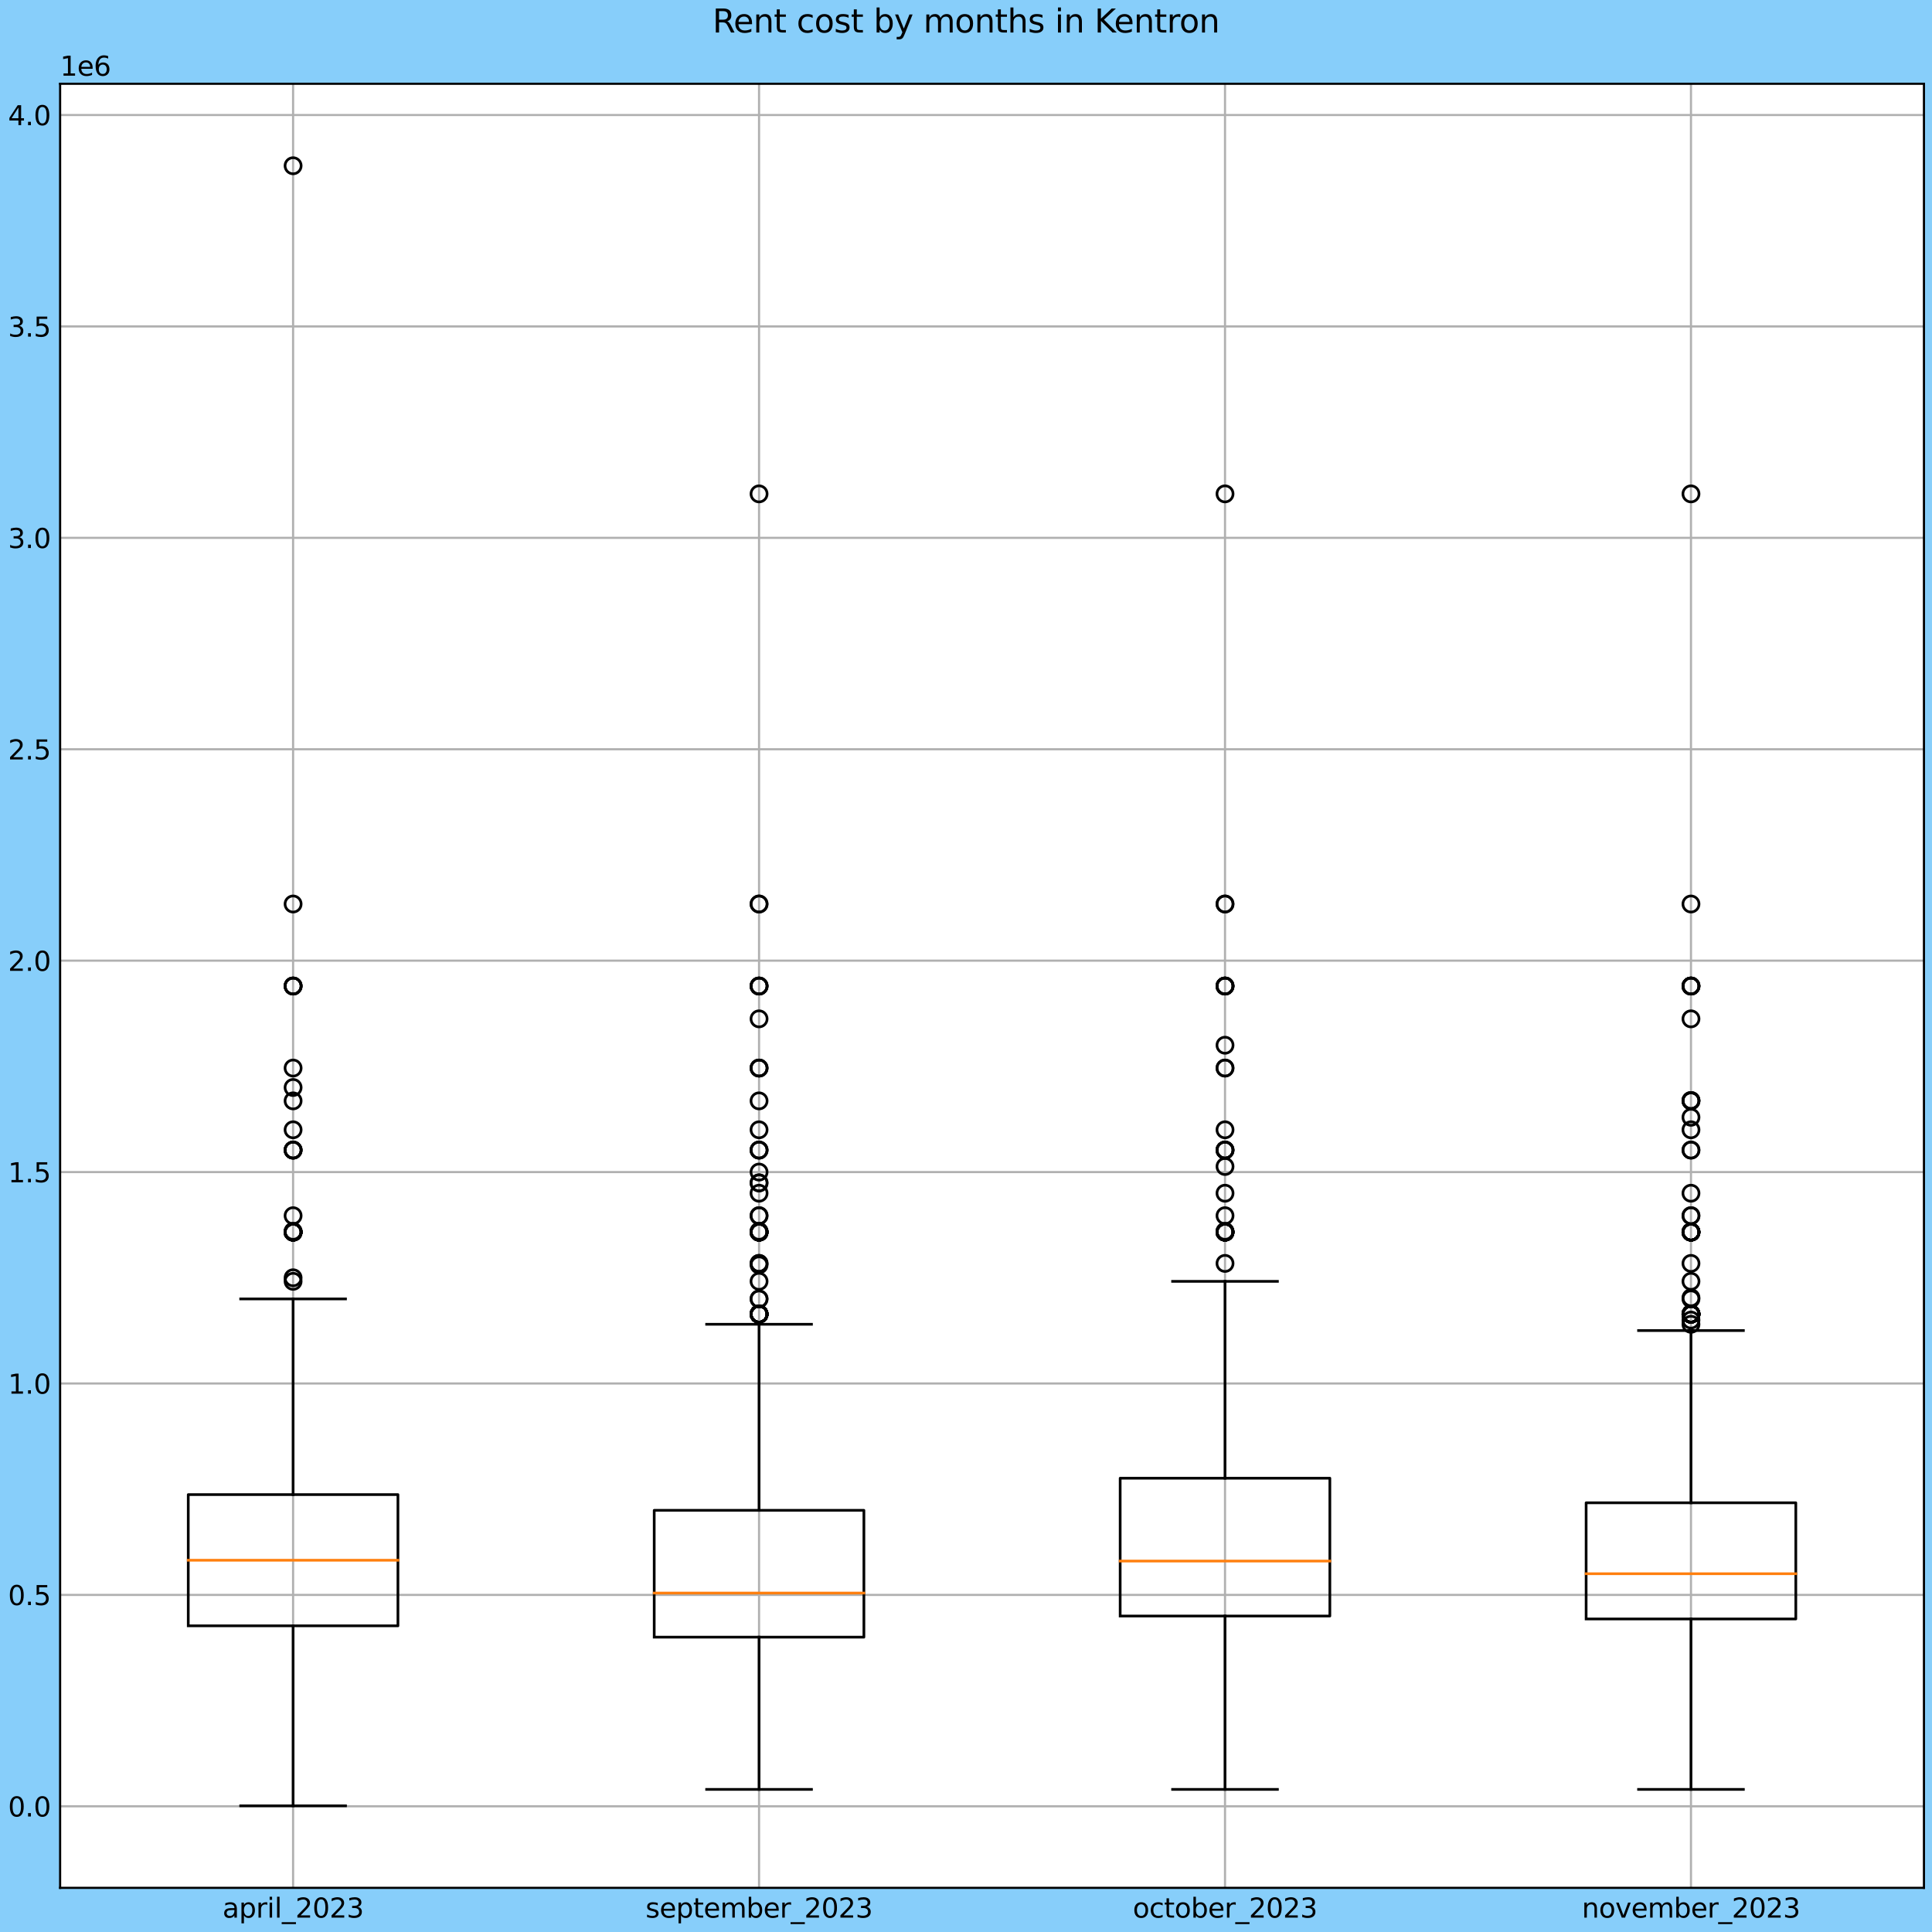 <?xml version="1.0" encoding="utf-8" standalone="no"?>
<!DOCTYPE svg PUBLIC "-//W3C//DTD SVG 1.1//EN"
  "http://www.w3.org/Graphics/SVG/1.1/DTD/svg11.dtd">
<svg xmlns:xlink="http://www.w3.org/1999/xlink" width="720pt" height="720pt" viewBox="0 0 720 720" xmlns="http://www.w3.org/2000/svg" version="1.1">
 <defs>
  <style type="text/css">*{stroke-linejoin: round; stroke-linecap: butt}</style>
 </defs>
 <g id="figure_1">
  <g id="patch_1">
   <path d="M 0 720 
L 720 720 
L 720 0 
L 0 0 
z
" style="fill: #87cefa"/>
  </g>
  <g id="axes_1">
   <g id="patch_2">
    <path d="M 22.403 703.544 
L 717 703.544 
L 717 31.213 
L 22.403 31.213 
z
" style="fill: #ffffff"/>
   </g>
   <g id="matplotlib.axis_1">
    <g id="xtick_1">
     <g id="line2d_1">
      <path d="M 109.228 703.544 
L 109.228 31.213 
" clip-path="url(#pcfc1dbb3cf)" style="fill: none; stroke: #b0b0b0; stroke-width: 0.8; stroke-linecap: square"/>
     </g>
     <g id="line2d_2"/>
     <g id="text_1">
      <!-- april_2023 -->
      <g transform="translate(82.931 714.642)scale(0.1 -0.1)">
       <defs>
        <path id="DejaVuSans-61" d="M 2194 1759 
Q 1497 1759 1228 1600 
Q 959 1441 959 1056 
Q 959 750 1161 570 
Q 1363 391 1709 391 
Q 2188 391 2477 730 
Q 2766 1069 2766 1631 
L 2766 1759 
L 2194 1759 
z
M 3341 1997 
L 3341 0 
L 2766 0 
L 2766 531 
Q 2569 213 2275 61 
Q 1981 -91 1556 -91 
Q 1019 -91 701 211 
Q 384 513 384 1019 
Q 384 1609 779 1909 
Q 1175 2209 1959 2209 
L 2766 2209 
L 2766 2266 
Q 2766 2663 2505 2880 
Q 2244 3097 1772 3097 
Q 1472 3097 1187 3025 
Q 903 2953 641 2809 
L 641 3341 
Q 956 3463 1253 3523 
Q 1550 3584 1831 3584 
Q 2591 3584 2966 3190 
Q 3341 2797 3341 1997 
z
" transform="scale(0.016)"/>
        <path id="DejaVuSans-70" d="M 1159 525 
L 1159 -1331 
L 581 -1331 
L 581 3500 
L 1159 3500 
L 1159 2969 
Q 1341 3281 1617 3432 
Q 1894 3584 2278 3584 
Q 2916 3584 3314 3078 
Q 3713 2572 3713 1747 
Q 3713 922 3314 415 
Q 2916 -91 2278 -91 
Q 1894 -91 1617 61 
Q 1341 213 1159 525 
z
M 3116 1747 
Q 3116 2381 2855 2742 
Q 2594 3103 2138 3103 
Q 1681 3103 1420 2742 
Q 1159 2381 1159 1747 
Q 1159 1113 1420 752 
Q 1681 391 2138 391 
Q 2594 391 2855 752 
Q 3116 1113 3116 1747 
z
" transform="scale(0.016)"/>
        <path id="DejaVuSans-72" d="M 2631 2963 
Q 2534 3019 2420 3045 
Q 2306 3072 2169 3072 
Q 1681 3072 1420 2755 
Q 1159 2438 1159 1844 
L 1159 0 
L 581 0 
L 581 3500 
L 1159 3500 
L 1159 2956 
Q 1341 3275 1631 3429 
Q 1922 3584 2338 3584 
Q 2397 3584 2469 3576 
Q 2541 3569 2628 3553 
L 2631 2963 
z
" transform="scale(0.016)"/>
        <path id="DejaVuSans-69" d="M 603 3500 
L 1178 3500 
L 1178 0 
L 603 0 
L 603 3500 
z
M 603 4863 
L 1178 4863 
L 1178 4134 
L 603 4134 
L 603 4863 
z
" transform="scale(0.016)"/>
        <path id="DejaVuSans-6c" d="M 603 4863 
L 1178 4863 
L 1178 0 
L 603 0 
L 603 4863 
z
" transform="scale(0.016)"/>
        <path id="DejaVuSans-5f" d="M 3263 -1063 
L 3263 -1509 
L -63 -1509 
L -63 -1063 
L 3263 -1063 
z
" transform="scale(0.016)"/>
        <path id="DejaVuSans-32" d="M 1228 531 
L 3431 531 
L 3431 0 
L 469 0 
L 469 531 
Q 828 903 1448 1529 
Q 2069 2156 2228 2338 
Q 2531 2678 2651 2914 
Q 2772 3150 2772 3378 
Q 2772 3750 2511 3984 
Q 2250 4219 1831 4219 
Q 1534 4219 1204 4116 
Q 875 4013 500 3803 
L 500 4441 
Q 881 4594 1212 4672 
Q 1544 4750 1819 4750 
Q 2544 4750 2975 4387 
Q 3406 4025 3406 3419 
Q 3406 3131 3298 2873 
Q 3191 2616 2906 2266 
Q 2828 2175 2409 1742 
Q 1991 1309 1228 531 
z
" transform="scale(0.016)"/>
        <path id="DejaVuSans-30" d="M 2034 4250 
Q 1547 4250 1301 3770 
Q 1056 3291 1056 2328 
Q 1056 1369 1301 889 
Q 1547 409 2034 409 
Q 2525 409 2770 889 
Q 3016 1369 3016 2328 
Q 3016 3291 2770 3770 
Q 2525 4250 2034 4250 
z
M 2034 4750 
Q 2819 4750 3233 4129 
Q 3647 3509 3647 2328 
Q 3647 1150 3233 529 
Q 2819 -91 2034 -91 
Q 1250 -91 836 529 
Q 422 1150 422 2328 
Q 422 3509 836 4129 
Q 1250 4750 2034 4750 
z
" transform="scale(0.016)"/>
        <path id="DejaVuSans-33" d="M 2597 2516 
Q 3050 2419 3304 2112 
Q 3559 1806 3559 1356 
Q 3559 666 3084 287 
Q 2609 -91 1734 -91 
Q 1441 -91 1130 -33 
Q 819 25 488 141 
L 488 750 
Q 750 597 1062 519 
Q 1375 441 1716 441 
Q 2309 441 2620 675 
Q 2931 909 2931 1356 
Q 2931 1769 2642 2001 
Q 2353 2234 1838 2234 
L 1294 2234 
L 1294 2753 
L 1863 2753 
Q 2328 2753 2575 2939 
Q 2822 3125 2822 3475 
Q 2822 3834 2567 4026 
Q 2313 4219 1838 4219 
Q 1578 4219 1281 4162 
Q 984 4106 628 3988 
L 628 4550 
Q 988 4650 1302 4700 
Q 1616 4750 1894 4750 
Q 2613 4750 3031 4423 
Q 3450 4097 3450 3541 
Q 3450 3153 3228 2886 
Q 3006 2619 2597 2516 
z
" transform="scale(0.016)"/>
       </defs>
       <use xlink:href="#DejaVuSans-61"/>
       <use xlink:href="#DejaVuSans-70" x="61.279"/>
       <use xlink:href="#DejaVuSans-72" x="124.756"/>
       <use xlink:href="#DejaVuSans-69" x="165.869"/>
       <use xlink:href="#DejaVuSans-6c" x="193.652"/>
       <use xlink:href="#DejaVuSans-5f" x="221.436"/>
       <use xlink:href="#DejaVuSans-32" x="271.436"/>
       <use xlink:href="#DejaVuSans-30" x="335.059"/>
       <use xlink:href="#DejaVuSans-32" x="398.682"/>
       <use xlink:href="#DejaVuSans-33" x="462.305"/>
      </g>
     </g>
    </g>
    <g id="xtick_2">
     <g id="line2d_3">
      <path d="M 282.877 703.544 
L 282.877 31.213 
" clip-path="url(#pcfc1dbb3cf)" style="fill: none; stroke: #b0b0b0; stroke-width: 0.8; stroke-linecap: square"/>
     </g>
     <g id="line2d_4"/>
     <g id="text_2">
      <!-- september_2023 -->
      <g transform="translate(240.583 714.642)scale(0.1 -0.1)">
       <defs>
        <path id="DejaVuSans-73" d="M 2834 3397 
L 2834 2853 
Q 2591 2978 2328 3040 
Q 2066 3103 1784 3103 
Q 1356 3103 1142 2972 
Q 928 2841 928 2578 
Q 928 2378 1081 2264 
Q 1234 2150 1697 2047 
L 1894 2003 
Q 2506 1872 2764 1633 
Q 3022 1394 3022 966 
Q 3022 478 2636 193 
Q 2250 -91 1575 -91 
Q 1294 -91 989 -36 
Q 684 19 347 128 
L 347 722 
Q 666 556 975 473 
Q 1284 391 1588 391 
Q 1994 391 2212 530 
Q 2431 669 2431 922 
Q 2431 1156 2273 1281 
Q 2116 1406 1581 1522 
L 1381 1569 
Q 847 1681 609 1914 
Q 372 2147 372 2553 
Q 372 3047 722 3315 
Q 1072 3584 1716 3584 
Q 2034 3584 2315 3537 
Q 2597 3491 2834 3397 
z
" transform="scale(0.016)"/>
        <path id="DejaVuSans-65" d="M 3597 1894 
L 3597 1613 
L 953 1613 
Q 991 1019 1311 708 
Q 1631 397 2203 397 
Q 2534 397 2845 478 
Q 3156 559 3463 722 
L 3463 178 
Q 3153 47 2828 -22 
Q 2503 -91 2169 -91 
Q 1331 -91 842 396 
Q 353 884 353 1716 
Q 353 2575 817 3079 
Q 1281 3584 2069 3584 
Q 2775 3584 3186 3129 
Q 3597 2675 3597 1894 
z
M 3022 2063 
Q 3016 2534 2758 2815 
Q 2500 3097 2075 3097 
Q 1594 3097 1305 2825 
Q 1016 2553 972 2059 
L 3022 2063 
z
" transform="scale(0.016)"/>
        <path id="DejaVuSans-74" d="M 1172 4494 
L 1172 3500 
L 2356 3500 
L 2356 3053 
L 1172 3053 
L 1172 1153 
Q 1172 725 1289 603 
Q 1406 481 1766 481 
L 2356 481 
L 2356 0 
L 1766 0 
Q 1100 0 847 248 
Q 594 497 594 1153 
L 594 3053 
L 172 3053 
L 172 3500 
L 594 3500 
L 594 4494 
L 1172 4494 
z
" transform="scale(0.016)"/>
        <path id="DejaVuSans-6d" d="M 3328 2828 
Q 3544 3216 3844 3400 
Q 4144 3584 4550 3584 
Q 5097 3584 5394 3201 
Q 5691 2819 5691 2113 
L 5691 0 
L 5113 0 
L 5113 2094 
Q 5113 2597 4934 2840 
Q 4756 3084 4391 3084 
Q 3944 3084 3684 2787 
Q 3425 2491 3425 1978 
L 3425 0 
L 2847 0 
L 2847 2094 
Q 2847 2600 2669 2842 
Q 2491 3084 2119 3084 
Q 1678 3084 1418 2786 
Q 1159 2488 1159 1978 
L 1159 0 
L 581 0 
L 581 3500 
L 1159 3500 
L 1159 2956 
Q 1356 3278 1631 3431 
Q 1906 3584 2284 3584 
Q 2666 3584 2933 3390 
Q 3200 3197 3328 2828 
z
" transform="scale(0.016)"/>
        <path id="DejaVuSans-62" d="M 3116 1747 
Q 3116 2381 2855 2742 
Q 2594 3103 2138 3103 
Q 1681 3103 1420 2742 
Q 1159 2381 1159 1747 
Q 1159 1113 1420 752 
Q 1681 391 2138 391 
Q 2594 391 2855 752 
Q 3116 1113 3116 1747 
z
M 1159 2969 
Q 1341 3281 1617 3432 
Q 1894 3584 2278 3584 
Q 2916 3584 3314 3078 
Q 3713 2572 3713 1747 
Q 3713 922 3314 415 
Q 2916 -91 2278 -91 
Q 1894 -91 1617 61 
Q 1341 213 1159 525 
L 1159 0 
L 581 0 
L 581 4863 
L 1159 4863 
L 1159 2969 
z
" transform="scale(0.016)"/>
       </defs>
       <use xlink:href="#DejaVuSans-73"/>
       <use xlink:href="#DejaVuSans-65" x="52.1"/>
       <use xlink:href="#DejaVuSans-70" x="113.623"/>
       <use xlink:href="#DejaVuSans-74" x="177.1"/>
       <use xlink:href="#DejaVuSans-65" x="216.309"/>
       <use xlink:href="#DejaVuSans-6d" x="277.832"/>
       <use xlink:href="#DejaVuSans-62" x="375.244"/>
       <use xlink:href="#DejaVuSans-65" x="438.721"/>
       <use xlink:href="#DejaVuSans-72" x="500.244"/>
       <use xlink:href="#DejaVuSans-5f" x="541.357"/>
       <use xlink:href="#DejaVuSans-32" x="591.357"/>
       <use xlink:href="#DejaVuSans-30" x="654.98"/>
       <use xlink:href="#DejaVuSans-32" x="718.604"/>
       <use xlink:href="#DejaVuSans-33" x="782.227"/>
      </g>
     </g>
    </g>
    <g id="xtick_3">
     <g id="line2d_5">
      <path d="M 456.526 703.544 
L 456.526 31.213 
" clip-path="url(#pcfc1dbb3cf)" style="fill: none; stroke: #b0b0b0; stroke-width: 0.8; stroke-linecap: square"/>
     </g>
     <g id="line2d_6"/>
     <g id="text_3">
      <!-- october_2023 -->
      <g transform="translate(422.167 714.642)scale(0.1 -0.1)">
       <defs>
        <path id="DejaVuSans-6f" d="M 1959 3097 
Q 1497 3097 1228 2736 
Q 959 2375 959 1747 
Q 959 1119 1226 758 
Q 1494 397 1959 397 
Q 2419 397 2687 759 
Q 2956 1122 2956 1747 
Q 2956 2369 2687 2733 
Q 2419 3097 1959 3097 
z
M 1959 3584 
Q 2709 3584 3137 3096 
Q 3566 2609 3566 1747 
Q 3566 888 3137 398 
Q 2709 -91 1959 -91 
Q 1206 -91 779 398 
Q 353 888 353 1747 
Q 353 2609 779 3096 
Q 1206 3584 1959 3584 
z
" transform="scale(0.016)"/>
        <path id="DejaVuSans-63" d="M 3122 3366 
L 3122 2828 
Q 2878 2963 2633 3030 
Q 2388 3097 2138 3097 
Q 1578 3097 1268 2742 
Q 959 2388 959 1747 
Q 959 1106 1268 751 
Q 1578 397 2138 397 
Q 2388 397 2633 464 
Q 2878 531 3122 666 
L 3122 134 
Q 2881 22 2623 -34 
Q 2366 -91 2075 -91 
Q 1284 -91 818 406 
Q 353 903 353 1747 
Q 353 2603 823 3093 
Q 1294 3584 2113 3584 
Q 2378 3584 2631 3529 
Q 2884 3475 3122 3366 
z
" transform="scale(0.016)"/>
       </defs>
       <use xlink:href="#DejaVuSans-6f"/>
       <use xlink:href="#DejaVuSans-63" x="61.182"/>
       <use xlink:href="#DejaVuSans-74" x="116.162"/>
       <use xlink:href="#DejaVuSans-6f" x="155.371"/>
       <use xlink:href="#DejaVuSans-62" x="216.553"/>
       <use xlink:href="#DejaVuSans-65" x="280.029"/>
       <use xlink:href="#DejaVuSans-72" x="341.553"/>
       <use xlink:href="#DejaVuSans-5f" x="382.666"/>
       <use xlink:href="#DejaVuSans-32" x="432.666"/>
       <use xlink:href="#DejaVuSans-30" x="496.289"/>
       <use xlink:href="#DejaVuSans-32" x="559.912"/>
       <use xlink:href="#DejaVuSans-33" x="623.535"/>
      </g>
     </g>
    </g>
    <g id="xtick_4">
     <g id="line2d_7">
      <path d="M 630.175 703.544 
L 630.175 31.213 
" clip-path="url(#pcfc1dbb3cf)" style="fill: none; stroke: #b0b0b0; stroke-width: 0.8; stroke-linecap: square"/>
     </g>
     <g id="line2d_8"/>
     <g id="text_4">
      <!-- november_2023 -->
      <g transform="translate(589.51 714.642)scale(0.1 -0.1)">
       <defs>
        <path id="DejaVuSans-6e" d="M 3513 2113 
L 3513 0 
L 2938 0 
L 2938 2094 
Q 2938 2591 2744 2837 
Q 2550 3084 2163 3084 
Q 1697 3084 1428 2787 
Q 1159 2491 1159 1978 
L 1159 0 
L 581 0 
L 581 3500 
L 1159 3500 
L 1159 2956 
Q 1366 3272 1645 3428 
Q 1925 3584 2291 3584 
Q 2894 3584 3203 3211 
Q 3513 2838 3513 2113 
z
" transform="scale(0.016)"/>
        <path id="DejaVuSans-76" d="M 191 3500 
L 800 3500 
L 1894 563 
L 2988 3500 
L 3597 3500 
L 2284 0 
L 1503 0 
L 191 3500 
z
" transform="scale(0.016)"/>
       </defs>
       <use xlink:href="#DejaVuSans-6e"/>
       <use xlink:href="#DejaVuSans-6f" x="63.379"/>
       <use xlink:href="#DejaVuSans-76" x="124.561"/>
       <use xlink:href="#DejaVuSans-65" x="183.74"/>
       <use xlink:href="#DejaVuSans-6d" x="245.264"/>
       <use xlink:href="#DejaVuSans-62" x="342.676"/>
       <use xlink:href="#DejaVuSans-65" x="406.152"/>
       <use xlink:href="#DejaVuSans-72" x="467.676"/>
       <use xlink:href="#DejaVuSans-5f" x="508.789"/>
       <use xlink:href="#DejaVuSans-32" x="558.789"/>
       <use xlink:href="#DejaVuSans-30" x="622.412"/>
       <use xlink:href="#DejaVuSans-32" x="686.035"/>
       <use xlink:href="#DejaVuSans-33" x="749.658"/>
      </g>
     </g>
    </g>
   </g>
   <g id="matplotlib.axis_2">
    <g id="ytick_1">
     <g id="line2d_9">
      <path d="M 22.403 673.156 
L 717 673.156 
" clip-path="url(#pcfc1dbb3cf)" style="fill: none; stroke: #b0b0b0; stroke-width: 0.8; stroke-linecap: square"/>
     </g>
     <g id="line2d_10"/>
     <g id="text_5">
      <!-- 0.0 -->
      <g transform="translate(3 676.956)scale(0.1 -0.1)">
       <defs>
        <path id="DejaVuSans-2e" d="M 684 794 
L 1344 794 
L 1344 0 
L 684 0 
L 684 794 
z
" transform="scale(0.016)"/>
       </defs>
       <use xlink:href="#DejaVuSans-30"/>
       <use xlink:href="#DejaVuSans-2e" x="63.623"/>
       <use xlink:href="#DejaVuSans-30" x="95.41"/>
      </g>
     </g>
    </g>
    <g id="ytick_2">
     <g id="line2d_11">
      <path d="M 22.403 594.37 
L 717 594.37 
" clip-path="url(#pcfc1dbb3cf)" style="fill: none; stroke: #b0b0b0; stroke-width: 0.8; stroke-linecap: square"/>
     </g>
     <g id="line2d_12"/>
     <g id="text_6">
      <!-- 0.5 -->
      <g transform="translate(3 598.169)scale(0.1 -0.1)">
       <defs>
        <path id="DejaVuSans-35" d="M 691 4666 
L 3169 4666 
L 3169 4134 
L 1269 4134 
L 1269 2991 
Q 1406 3038 1543 3061 
Q 1681 3084 1819 3084 
Q 2600 3084 3056 2656 
Q 3513 2228 3513 1497 
Q 3513 744 3044 326 
Q 2575 -91 1722 -91 
Q 1428 -91 1123 -41 
Q 819 9 494 109 
L 494 744 
Q 775 591 1075 516 
Q 1375 441 1709 441 
Q 2250 441 2565 725 
Q 2881 1009 2881 1497 
Q 2881 1984 2565 2268 
Q 2250 2553 1709 2553 
Q 1456 2553 1204 2497 
Q 953 2441 691 2322 
L 691 4666 
z
" transform="scale(0.016)"/>
       </defs>
       <use xlink:href="#DejaVuSans-30"/>
       <use xlink:href="#DejaVuSans-2e" x="63.623"/>
       <use xlink:href="#DejaVuSans-35" x="95.41"/>
      </g>
     </g>
    </g>
    <g id="ytick_3">
     <g id="line2d_13">
      <path d="M 22.403 515.583 
L 717 515.583 
" clip-path="url(#pcfc1dbb3cf)" style="fill: none; stroke: #b0b0b0; stroke-width: 0.8; stroke-linecap: square"/>
     </g>
     <g id="line2d_14"/>
     <g id="text_7">
      <!-- 1.0 -->
      <g transform="translate(3 519.383)scale(0.1 -0.1)">
       <defs>
        <path id="DejaVuSans-31" d="M 794 531 
L 1825 531 
L 1825 4091 
L 703 3866 
L 703 4441 
L 1819 4666 
L 2450 4666 
L 2450 531 
L 3481 531 
L 3481 0 
L 794 0 
L 794 531 
z
" transform="scale(0.016)"/>
       </defs>
       <use xlink:href="#DejaVuSans-31"/>
       <use xlink:href="#DejaVuSans-2e" x="63.623"/>
       <use xlink:href="#DejaVuSans-30" x="95.41"/>
      </g>
     </g>
    </g>
    <g id="ytick_4">
     <g id="line2d_15">
      <path d="M 22.403 436.797 
L 717 436.797 
" clip-path="url(#pcfc1dbb3cf)" style="fill: none; stroke: #b0b0b0; stroke-width: 0.8; stroke-linecap: square"/>
     </g>
     <g id="line2d_16"/>
     <g id="text_8">
      <!-- 1.5 -->
      <g transform="translate(3 440.596)scale(0.1 -0.1)">
       <use xlink:href="#DejaVuSans-31"/>
       <use xlink:href="#DejaVuSans-2e" x="63.623"/>
       <use xlink:href="#DejaVuSans-35" x="95.41"/>
      </g>
     </g>
    </g>
    <g id="ytick_5">
     <g id="line2d_17">
      <path d="M 22.403 358.01 
L 717 358.01 
" clip-path="url(#pcfc1dbb3cf)" style="fill: none; stroke: #b0b0b0; stroke-width: 0.8; stroke-linecap: square"/>
     </g>
     <g id="line2d_18"/>
     <g id="text_9">
      <!-- 2.0 -->
      <g transform="translate(3 361.81)scale(0.1 -0.1)">
       <use xlink:href="#DejaVuSans-32"/>
       <use xlink:href="#DejaVuSans-2e" x="63.623"/>
       <use xlink:href="#DejaVuSans-30" x="95.41"/>
      </g>
     </g>
    </g>
    <g id="ytick_6">
     <g id="line2d_19">
      <path d="M 22.403 279.224 
L 717 279.224 
" clip-path="url(#pcfc1dbb3cf)" style="fill: none; stroke: #b0b0b0; stroke-width: 0.8; stroke-linecap: square"/>
     </g>
     <g id="line2d_20"/>
     <g id="text_10">
      <!-- 2.5 -->
      <g transform="translate(3 283.023)scale(0.1 -0.1)">
       <use xlink:href="#DejaVuSans-32"/>
       <use xlink:href="#DejaVuSans-2e" x="63.623"/>
       <use xlink:href="#DejaVuSans-35" x="95.41"/>
      </g>
     </g>
    </g>
    <g id="ytick_7">
     <g id="line2d_21">
      <path d="M 22.403 200.438 
L 717 200.438 
" clip-path="url(#pcfc1dbb3cf)" style="fill: none; stroke: #b0b0b0; stroke-width: 0.8; stroke-linecap: square"/>
     </g>
     <g id="line2d_22"/>
     <g id="text_11">
      <!-- 3.0 -->
      <g transform="translate(3 204.237)scale(0.1 -0.1)">
       <use xlink:href="#DejaVuSans-33"/>
       <use xlink:href="#DejaVuSans-2e" x="63.623"/>
       <use xlink:href="#DejaVuSans-30" x="95.41"/>
      </g>
     </g>
    </g>
    <g id="ytick_8">
     <g id="line2d_23">
      <path d="M 22.403 121.651 
L 717 121.651 
" clip-path="url(#pcfc1dbb3cf)" style="fill: none; stroke: #b0b0b0; stroke-width: 0.8; stroke-linecap: square"/>
     </g>
     <g id="line2d_24"/>
     <g id="text_12">
      <!-- 3.5 -->
      <g transform="translate(3 125.45)scale(0.1 -0.1)">
       <use xlink:href="#DejaVuSans-33"/>
       <use xlink:href="#DejaVuSans-2e" x="63.623"/>
       <use xlink:href="#DejaVuSans-35" x="95.41"/>
      </g>
     </g>
    </g>
    <g id="ytick_9">
     <g id="line2d_25">
      <path d="M 22.403 42.865 
L 717 42.865 
" clip-path="url(#pcfc1dbb3cf)" style="fill: none; stroke: #b0b0b0; stroke-width: 0.8; stroke-linecap: square"/>
     </g>
     <g id="line2d_26"/>
     <g id="text_13">
      <!-- 4.0 -->
      <g transform="translate(3 46.664)scale(0.1 -0.1)">
       <defs>
        <path id="DejaVuSans-34" d="M 2419 4116 
L 825 1625 
L 2419 1625 
L 2419 4116 
z
M 2253 4666 
L 3047 4666 
L 3047 1625 
L 3713 1625 
L 3713 1100 
L 3047 1100 
L 3047 0 
L 2419 0 
L 2419 1100 
L 313 1100 
L 313 1709 
L 2253 4666 
z
" transform="scale(0.016)"/>
       </defs>
       <use xlink:href="#DejaVuSans-34"/>
       <use xlink:href="#DejaVuSans-2e" x="63.623"/>
       <use xlink:href="#DejaVuSans-30" x="95.41"/>
      </g>
     </g>
    </g>
    <g id="text_14">
     <!-- 1e6 -->
     <g transform="translate(22.403 28.213)scale(0.1 -0.1)">
      <defs>
       <path id="DejaVuSans-36" d="M 2113 2584 
Q 1688 2584 1439 2293 
Q 1191 2003 1191 1497 
Q 1191 994 1439 701 
Q 1688 409 2113 409 
Q 2538 409 2786 701 
Q 3034 994 3034 1497 
Q 3034 2003 2786 2293 
Q 2538 2584 2113 2584 
z
M 3366 4563 
L 3366 3988 
Q 3128 4100 2886 4159 
Q 2644 4219 2406 4219 
Q 1781 4219 1451 3797 
Q 1122 3375 1075 2522 
Q 1259 2794 1537 2939 
Q 1816 3084 2150 3084 
Q 2853 3084 3261 2657 
Q 3669 2231 3669 1497 
Q 3669 778 3244 343 
Q 2819 -91 2113 -91 
Q 1303 -91 875 529 
Q 447 1150 447 2328 
Q 447 3434 972 4092 
Q 1497 4750 2381 4750 
Q 2619 4750 2861 4703 
Q 3103 4656 3366 4563 
z
" transform="scale(0.016)"/>
      </defs>
      <use xlink:href="#DejaVuSans-31"/>
      <use xlink:href="#DejaVuSans-65" x="63.623"/>
      <use xlink:href="#DejaVuSans-36" x="125.146"/>
     </g>
    </g>
   </g>
   <g id="line2d_27">
    <path d="M 70.157 605.904 
L 148.299 605.904 
L 148.299 556.994 
L 70.157 556.994 
L 70.157 605.904 
" clip-path="url(#pcfc1dbb3cf)" style="fill: none; stroke: #000000; stroke-linecap: square"/>
   </g>
   <g id="line2d_28">
    <path d="M 109.228 605.904 
L 109.228 672.983 
" clip-path="url(#pcfc1dbb3cf)" style="fill: none; stroke: #000000; stroke-linecap: square"/>
   </g>
   <g id="line2d_29">
    <path d="M 109.228 556.994 
L 109.228 484.069 
" clip-path="url(#pcfc1dbb3cf)" style="fill: none; stroke: #000000; stroke-linecap: square"/>
   </g>
   <g id="line2d_30">
    <path d="M 89.692 672.983 
L 128.763 672.983 
" clip-path="url(#pcfc1dbb3cf)" style="fill: none; stroke: #000000; stroke-linecap: square"/>
   </g>
   <g id="line2d_31">
    <path d="M 89.692 484.069 
L 128.763 484.069 
" clip-path="url(#pcfc1dbb3cf)" style="fill: none; stroke: #000000; stroke-linecap: square"/>
   </g>
   <g id="line2d_32">
    <defs>
     <path id="m6fc72c3473" d="M 0 3 
C 0.796 3 1.559 2.684 2.121 2.121 
C 2.684 1.559 3 0.796 3 0 
C 3 -0.796 2.684 -1.559 2.121 -2.121 
C 1.559 -2.684 0.796 -3 0 -3 
C -0.796 -3 -1.559 -2.684 -2.121 -2.121 
C -2.684 -1.559 -3 -0.796 -3 0 
C -3 0.796 -2.684 1.559 -2.121 2.121 
C -1.559 2.684 -0.796 3 0 3 
z
" style="stroke: #000000"/>
    </defs>
    <g clip-path="url(#pcfc1dbb3cf)">
     <use xlink:href="#m6fc72c3473" x="109.228" y="61.773" style="fill-opacity: 0; stroke: #000000"/>
     <use xlink:href="#m6fc72c3473" x="109.228" y="428.603" style="fill-opacity: 0; stroke: #000000"/>
     <use xlink:href="#m6fc72c3473" x="109.228" y="458.857" style="fill-opacity: 0; stroke: #000000"/>
     <use xlink:href="#m6fc72c3473" x="109.228" y="428.603" style="fill-opacity: 0; stroke: #000000"/>
     <use xlink:href="#m6fc72c3473" x="109.228" y="367.465" style="fill-opacity: 0; stroke: #000000"/>
     <use xlink:href="#m6fc72c3473" x="109.228" y="459.172" style="fill-opacity: 0; stroke: #000000"/>
     <use xlink:href="#m6fc72c3473" x="109.228" y="398.034" style="fill-opacity: 0; stroke: #000000"/>
     <use xlink:href="#m6fc72c3473" x="109.228" y="459.172" style="fill-opacity: 0; stroke: #000000"/>
     <use xlink:href="#m6fc72c3473" x="109.228" y="459.172" style="fill-opacity: 0; stroke: #000000"/>
     <use xlink:href="#m6fc72c3473" x="109.228" y="459.172" style="fill-opacity: 0; stroke: #000000"/>
     <use xlink:href="#m6fc72c3473" x="109.228" y="367.465" style="fill-opacity: 0; stroke: #000000"/>
     <use xlink:href="#m6fc72c3473" x="109.228" y="476.19" style="fill-opacity: 0; stroke: #000000"/>
     <use xlink:href="#m6fc72c3473" x="109.228" y="336.896" style="fill-opacity: 0; stroke: #000000"/>
     <use xlink:href="#m6fc72c3473" x="109.228" y="459.172" style="fill-opacity: 0; stroke: #000000"/>
     <use xlink:href="#m6fc72c3473" x="109.228" y="459.172" style="fill-opacity: 0; stroke: #000000"/>
     <use xlink:href="#m6fc72c3473" x="109.228" y="453.058" style="fill-opacity: 0; stroke: #000000"/>
     <use xlink:href="#m6fc72c3473" x="109.228" y="405.282" style="fill-opacity: 0; stroke: #000000"/>
     <use xlink:href="#m6fc72c3473" x="109.228" y="459.172" style="fill-opacity: 0; stroke: #000000"/>
     <use xlink:href="#m6fc72c3473" x="109.228" y="367.465" style="fill-opacity: 0; stroke: #000000"/>
     <use xlink:href="#m6fc72c3473" x="109.228" y="477.514" style="fill-opacity: 0; stroke: #000000"/>
     <use xlink:href="#m6fc72c3473" x="109.228" y="421.04" style="fill-opacity: 0; stroke: #000000"/>
     <use xlink:href="#m6fc72c3473" x="109.228" y="459.172" style="fill-opacity: 0; stroke: #000000"/>
     <use xlink:href="#m6fc72c3473" x="109.228" y="428.603" style="fill-opacity: 0; stroke: #000000"/>
     <use xlink:href="#m6fc72c3473" x="109.228" y="367.465" style="fill-opacity: 0; stroke: #000000"/>
     <use xlink:href="#m6fc72c3473" x="109.228" y="459.172" style="fill-opacity: 0; stroke: #000000"/>
     <use xlink:href="#m6fc72c3473" x="109.228" y="410.262" style="fill-opacity: 0; stroke: #000000"/>
     <use xlink:href="#m6fc72c3473" x="109.228" y="459.172" style="fill-opacity: 0; stroke: #000000"/>
     <use xlink:href="#m6fc72c3473" x="109.228" y="428.603" style="fill-opacity: 0; stroke: #000000"/>
    </g>
   </g>
   <g id="line2d_33">
    <path d="M 243.806 610.127 
L 321.948 610.127 
L 321.948 562.855 
L 243.806 562.855 
L 243.806 610.127 
" clip-path="url(#pcfc1dbb3cf)" style="fill: none; stroke: #000000; stroke-linecap: square"/>
   </g>
   <g id="line2d_34">
    <path d="M 282.877 610.127 
L 282.877 666.853 
" clip-path="url(#pcfc1dbb3cf)" style="fill: none; stroke: #000000; stroke-linecap: square"/>
   </g>
   <g id="line2d_35">
    <path d="M 282.877 562.855 
L 282.877 493.523 
" clip-path="url(#pcfc1dbb3cf)" style="fill: none; stroke: #000000; stroke-linecap: square"/>
   </g>
   <g id="line2d_36">
    <path d="M 263.341 666.853 
L 302.413 666.853 
" clip-path="url(#pcfc1dbb3cf)" style="fill: none; stroke: #000000; stroke-linecap: square"/>
   </g>
   <g id="line2d_37">
    <path d="M 263.341 493.523 
L 302.413 493.523 
" clip-path="url(#pcfc1dbb3cf)" style="fill: none; stroke: #000000; stroke-linecap: square"/>
   </g>
   <g id="line2d_38">
    <g clip-path="url(#pcfc1dbb3cf)">
     <use xlink:href="#m6fc72c3473" x="282.877" y="489.741" style="fill-opacity: 0; stroke: #000000"/>
     <use xlink:href="#m6fc72c3473" x="282.877" y="336.896" style="fill-opacity: 0; stroke: #000000"/>
     <use xlink:href="#m6fc72c3473" x="282.877" y="458.857" style="fill-opacity: 0; stroke: #000000"/>
     <use xlink:href="#m6fc72c3473" x="282.877" y="489.741" style="fill-opacity: 0; stroke: #000000"/>
     <use xlink:href="#m6fc72c3473" x="282.877" y="398.034" style="fill-opacity: 0; stroke: #000000"/>
     <use xlink:href="#m6fc72c3473" x="282.877" y="398.034" style="fill-opacity: 0; stroke: #000000"/>
     <use xlink:href="#m6fc72c3473" x="282.877" y="453.058" style="fill-opacity: 0; stroke: #000000"/>
     <use xlink:href="#m6fc72c3473" x="282.877" y="459.172" style="fill-opacity: 0; stroke: #000000"/>
     <use xlink:href="#m6fc72c3473" x="282.877" y="489.741" style="fill-opacity: 0; stroke: #000000"/>
     <use xlink:href="#m6fc72c3473" x="282.877" y="440.831" style="fill-opacity: 0; stroke: #000000"/>
     <use xlink:href="#m6fc72c3473" x="282.877" y="428.603" style="fill-opacity: 0; stroke: #000000"/>
     <use xlink:href="#m6fc72c3473" x="282.877" y="421.04" style="fill-opacity: 0; stroke: #000000"/>
     <use xlink:href="#m6fc72c3473" x="282.877" y="470.833" style="fill-opacity: 0; stroke: #000000"/>
     <use xlink:href="#m6fc72c3473" x="282.877" y="367.465" style="fill-opacity: 0; stroke: #000000"/>
     <use xlink:href="#m6fc72c3473" x="282.877" y="489.741" style="fill-opacity: 0; stroke: #000000"/>
     <use xlink:href="#m6fc72c3473" x="282.877" y="489.741" style="fill-opacity: 0; stroke: #000000"/>
     <use xlink:href="#m6fc72c3473" x="282.877" y="459.172" style="fill-opacity: 0; stroke: #000000"/>
     <use xlink:href="#m6fc72c3473" x="282.877" y="489.741" style="fill-opacity: 0; stroke: #000000"/>
     <use xlink:href="#m6fc72c3473" x="282.877" y="459.172" style="fill-opacity: 0; stroke: #000000"/>
     <use xlink:href="#m6fc72c3473" x="282.877" y="440.831" style="fill-opacity: 0; stroke: #000000"/>
     <use xlink:href="#m6fc72c3473" x="282.877" y="489.741" style="fill-opacity: 0; stroke: #000000"/>
     <use xlink:href="#m6fc72c3473" x="282.877" y="459.172" style="fill-opacity: 0; stroke: #000000"/>
     <use xlink:href="#m6fc72c3473" x="282.877" y="379.693" style="fill-opacity: 0; stroke: #000000"/>
     <use xlink:href="#m6fc72c3473" x="282.877" y="484.069" style="fill-opacity: 0; stroke: #000000"/>
     <use xlink:href="#m6fc72c3473" x="282.877" y="367.465" style="fill-opacity: 0; stroke: #000000"/>
     <use xlink:href="#m6fc72c3473" x="282.877" y="453.058" style="fill-opacity: 0; stroke: #000000"/>
     <use xlink:href="#m6fc72c3473" x="282.877" y="489.741" style="fill-opacity: 0; stroke: #000000"/>
     <use xlink:href="#m6fc72c3473" x="282.877" y="459.172" style="fill-opacity: 0; stroke: #000000"/>
     <use xlink:href="#m6fc72c3473" x="282.877" y="398.034" style="fill-opacity: 0; stroke: #000000"/>
     <use xlink:href="#m6fc72c3473" x="282.877" y="477.514" style="fill-opacity: 0; stroke: #000000"/>
     <use xlink:href="#m6fc72c3473" x="282.877" y="489.741" style="fill-opacity: 0; stroke: #000000"/>
     <use xlink:href="#m6fc72c3473" x="282.877" y="489.741" style="fill-opacity: 0; stroke: #000000"/>
     <use xlink:href="#m6fc72c3473" x="282.877" y="428.603" style="fill-opacity: 0; stroke: #000000"/>
     <use xlink:href="#m6fc72c3473" x="282.877" y="367.465" style="fill-opacity: 0; stroke: #000000"/>
     <use xlink:href="#m6fc72c3473" x="282.877" y="367.465" style="fill-opacity: 0; stroke: #000000"/>
     <use xlink:href="#m6fc72c3473" x="282.877" y="410.262" style="fill-opacity: 0; stroke: #000000"/>
     <use xlink:href="#m6fc72c3473" x="282.877" y="436.797" style="fill-opacity: 0; stroke: #000000"/>
     <use xlink:href="#m6fc72c3473" x="282.877" y="489.741" style="fill-opacity: 0; stroke: #000000"/>
     <use xlink:href="#m6fc72c3473" x="282.877" y="444.676" style="fill-opacity: 0; stroke: #000000"/>
     <use xlink:href="#m6fc72c3473" x="282.877" y="471.4" style="fill-opacity: 0; stroke: #000000"/>
     <use xlink:href="#m6fc72c3473" x="282.877" y="489.741" style="fill-opacity: 0; stroke: #000000"/>
     <use xlink:href="#m6fc72c3473" x="282.877" y="489.741" style="fill-opacity: 0; stroke: #000000"/>
     <use xlink:href="#m6fc72c3473" x="282.877" y="428.603" style="fill-opacity: 0; stroke: #000000"/>
     <use xlink:href="#m6fc72c3473" x="282.877" y="489.741" style="fill-opacity: 0; stroke: #000000"/>
     <use xlink:href="#m6fc72c3473" x="282.877" y="459.172" style="fill-opacity: 0; stroke: #000000"/>
     <use xlink:href="#m6fc72c3473" x="282.877" y="489.741" style="fill-opacity: 0; stroke: #000000"/>
     <use xlink:href="#m6fc72c3473" x="282.877" y="489.741" style="fill-opacity: 0; stroke: #000000"/>
     <use xlink:href="#m6fc72c3473" x="282.877" y="489.741" style="fill-opacity: 0; stroke: #000000"/>
     <use xlink:href="#m6fc72c3473" x="282.877" y="459.172" style="fill-opacity: 0; stroke: #000000"/>
     <use xlink:href="#m6fc72c3473" x="282.877" y="459.172" style="fill-opacity: 0; stroke: #000000"/>
     <use xlink:href="#m6fc72c3473" x="282.877" y="459.172" style="fill-opacity: 0; stroke: #000000"/>
     <use xlink:href="#m6fc72c3473" x="282.877" y="484.069" style="fill-opacity: 0; stroke: #000000"/>
     <use xlink:href="#m6fc72c3473" x="282.877" y="336.896" style="fill-opacity: 0; stroke: #000000"/>
     <use xlink:href="#m6fc72c3473" x="282.877" y="470.833" style="fill-opacity: 0; stroke: #000000"/>
     <use xlink:href="#m6fc72c3473" x="282.877" y="459.172" style="fill-opacity: 0; stroke: #000000"/>
     <use xlink:href="#m6fc72c3473" x="282.877" y="184.05" style="fill-opacity: 0; stroke: #000000"/>
     <use xlink:href="#m6fc72c3473" x="282.877" y="489.741" style="fill-opacity: 0; stroke: #000000"/>
    </g>
   </g>
   <g id="line2d_39">
    <path d="M 417.455 602.249 
L 495.597 602.249 
L 495.597 550.88 
L 417.455 550.88 
L 417.455 602.249 
" clip-path="url(#pcfc1dbb3cf)" style="fill: none; stroke: #000000; stroke-linecap: square"/>
   </g>
   <g id="line2d_40">
    <path d="M 456.526 602.249 
L 456.526 666.853 
" clip-path="url(#pcfc1dbb3cf)" style="fill: none; stroke: #000000; stroke-linecap: square"/>
   </g>
   <g id="line2d_41">
    <path d="M 456.526 550.88 
L 456.526 477.514 
" clip-path="url(#pcfc1dbb3cf)" style="fill: none; stroke: #000000; stroke-linecap: square"/>
   </g>
   <g id="line2d_42">
    <path d="M 436.991 666.853 
L 476.062 666.853 
" clip-path="url(#pcfc1dbb3cf)" style="fill: none; stroke: #000000; stroke-linecap: square"/>
   </g>
   <g id="line2d_43">
    <path d="M 436.991 477.514 
L 476.062 477.514 
" clip-path="url(#pcfc1dbb3cf)" style="fill: none; stroke: #000000; stroke-linecap: square"/>
   </g>
   <g id="line2d_44">
    <g clip-path="url(#pcfc1dbb3cf)">
     <use xlink:href="#m6fc72c3473" x="456.526" y="459.172" style="fill-opacity: 0; stroke: #000000"/>
     <use xlink:href="#m6fc72c3473" x="456.526" y="428.603" style="fill-opacity: 0; stroke: #000000"/>
     <use xlink:href="#m6fc72c3473" x="456.526" y="367.465" style="fill-opacity: 0; stroke: #000000"/>
     <use xlink:href="#m6fc72c3473" x="456.526" y="398.034" style="fill-opacity: 0; stroke: #000000"/>
     <use xlink:href="#m6fc72c3473" x="456.526" y="367.465" style="fill-opacity: 0; stroke: #000000"/>
     <use xlink:href="#m6fc72c3473" x="456.526" y="428.603" style="fill-opacity: 0; stroke: #000000"/>
     <use xlink:href="#m6fc72c3473" x="456.526" y="459.172" style="fill-opacity: 0; stroke: #000000"/>
     <use xlink:href="#m6fc72c3473" x="456.526" y="459.172" style="fill-opacity: 0; stroke: #000000"/>
     <use xlink:href="#m6fc72c3473" x="456.526" y="459.172" style="fill-opacity: 0; stroke: #000000"/>
     <use xlink:href="#m6fc72c3473" x="456.526" y="421.04" style="fill-opacity: 0; stroke: #000000"/>
     <use xlink:href="#m6fc72c3473" x="456.526" y="434.717" style="fill-opacity: 0; stroke: #000000"/>
     <use xlink:href="#m6fc72c3473" x="456.526" y="367.465" style="fill-opacity: 0; stroke: #000000"/>
     <use xlink:href="#m6fc72c3473" x="456.526" y="367.465" style="fill-opacity: 0; stroke: #000000"/>
     <use xlink:href="#m6fc72c3473" x="456.526" y="367.465" style="fill-opacity: 0; stroke: #000000"/>
     <use xlink:href="#m6fc72c3473" x="456.526" y="389.525" style="fill-opacity: 0; stroke: #000000"/>
     <use xlink:href="#m6fc72c3473" x="456.526" y="336.896" style="fill-opacity: 0; stroke: #000000"/>
     <use xlink:href="#m6fc72c3473" x="456.526" y="470.833" style="fill-opacity: 0; stroke: #000000"/>
     <use xlink:href="#m6fc72c3473" x="456.526" y="428.603" style="fill-opacity: 0; stroke: #000000"/>
     <use xlink:href="#m6fc72c3473" x="456.526" y="336.896" style="fill-opacity: 0; stroke: #000000"/>
     <use xlink:href="#m6fc72c3473" x="456.526" y="453.058" style="fill-opacity: 0; stroke: #000000"/>
     <use xlink:href="#m6fc72c3473" x="456.526" y="458.857" style="fill-opacity: 0; stroke: #000000"/>
     <use xlink:href="#m6fc72c3473" x="456.526" y="398.034" style="fill-opacity: 0; stroke: #000000"/>
     <use xlink:href="#m6fc72c3473" x="456.526" y="444.676" style="fill-opacity: 0; stroke: #000000"/>
     <use xlink:href="#m6fc72c3473" x="456.526" y="459.172" style="fill-opacity: 0; stroke: #000000"/>
     <use xlink:href="#m6fc72c3473" x="456.526" y="459.172" style="fill-opacity: 0; stroke: #000000"/>
     <use xlink:href="#m6fc72c3473" x="456.526" y="459.172" style="fill-opacity: 0; stroke: #000000"/>
     <use xlink:href="#m6fc72c3473" x="456.526" y="184.05" style="fill-opacity: 0; stroke: #000000"/>
     <use xlink:href="#m6fc72c3473" x="456.526" y="428.603" style="fill-opacity: 0; stroke: #000000"/>
     <use xlink:href="#m6fc72c3473" x="456.526" y="459.172" style="fill-opacity: 0; stroke: #000000"/>
     <use xlink:href="#m6fc72c3473" x="456.526" y="459.172" style="fill-opacity: 0; stroke: #000000"/>
     <use xlink:href="#m6fc72c3473" x="456.526" y="459.172" style="fill-opacity: 0; stroke: #000000"/>
    </g>
   </g>
   <g id="line2d_45">
    <path d="M 591.104 603.336 
L 669.246 603.336 
L 669.246 560.051 
L 591.104 560.051 
L 591.104 603.336 
" clip-path="url(#pcfc1dbb3cf)" style="fill: none; stroke: #000000; stroke-linecap: square"/>
   </g>
   <g id="line2d_46">
    <path d="M 630.175 603.336 
L 630.175 666.853 
" clip-path="url(#pcfc1dbb3cf)" style="fill: none; stroke: #000000; stroke-linecap: square"/>
   </g>
   <g id="line2d_47">
    <path d="M 630.175 560.051 
L 630.175 495.855 
" clip-path="url(#pcfc1dbb3cf)" style="fill: none; stroke: #000000; stroke-linecap: square"/>
   </g>
   <g id="line2d_48">
    <path d="M 610.64 666.853 
L 649.711 666.853 
" clip-path="url(#pcfc1dbb3cf)" style="fill: none; stroke: #000000; stroke-linecap: square"/>
   </g>
   <g id="line2d_49">
    <path d="M 610.64 495.855 
L 649.711 495.855 
" clip-path="url(#pcfc1dbb3cf)" style="fill: none; stroke: #000000; stroke-linecap: square"/>
   </g>
   <g id="line2d_50">
    <g clip-path="url(#pcfc1dbb3cf)">
     <use xlink:href="#m6fc72c3473" x="630.175" y="421.04" style="fill-opacity: 0; stroke: #000000"/>
     <use xlink:href="#m6fc72c3473" x="630.175" y="367.465" style="fill-opacity: 0; stroke: #000000"/>
     <use xlink:href="#m6fc72c3473" x="630.175" y="459.172" style="fill-opacity: 0; stroke: #000000"/>
     <use xlink:href="#m6fc72c3473" x="630.175" y="459.172" style="fill-opacity: 0; stroke: #000000"/>
     <use xlink:href="#m6fc72c3473" x="630.175" y="459.172" style="fill-opacity: 0; stroke: #000000"/>
     <use xlink:href="#m6fc72c3473" x="630.175" y="444.676" style="fill-opacity: 0; stroke: #000000"/>
     <use xlink:href="#m6fc72c3473" x="630.175" y="184.05" style="fill-opacity: 0; stroke: #000000"/>
     <use xlink:href="#m6fc72c3473" x="630.175" y="489.741" style="fill-opacity: 0; stroke: #000000"/>
     <use xlink:href="#m6fc72c3473" x="630.175" y="459.172" style="fill-opacity: 0; stroke: #000000"/>
     <use xlink:href="#m6fc72c3473" x="630.175" y="489.741" style="fill-opacity: 0; stroke: #000000"/>
     <use xlink:href="#m6fc72c3473" x="630.175" y="489.741" style="fill-opacity: 0; stroke: #000000"/>
     <use xlink:href="#m6fc72c3473" x="630.175" y="483.628" style="fill-opacity: 0; stroke: #000000"/>
     <use xlink:href="#m6fc72c3473" x="630.175" y="489.741" style="fill-opacity: 0; stroke: #000000"/>
     <use xlink:href="#m6fc72c3473" x="630.175" y="459.172" style="fill-opacity: 0; stroke: #000000"/>
     <use xlink:href="#m6fc72c3473" x="630.175" y="489.741" style="fill-opacity: 0; stroke: #000000"/>
     <use xlink:href="#m6fc72c3473" x="630.175" y="459.172" style="fill-opacity: 0; stroke: #000000"/>
     <use xlink:href="#m6fc72c3473" x="630.175" y="489.741" style="fill-opacity: 0; stroke: #000000"/>
     <use xlink:href="#m6fc72c3473" x="630.175" y="493.523" style="fill-opacity: 0; stroke: #000000"/>
     <use xlink:href="#m6fc72c3473" x="630.175" y="489.741" style="fill-opacity: 0; stroke: #000000"/>
     <use xlink:href="#m6fc72c3473" x="630.175" y="367.465" style="fill-opacity: 0; stroke: #000000"/>
     <use xlink:href="#m6fc72c3473" x="630.175" y="416.376" style="fill-opacity: 0; stroke: #000000"/>
     <use xlink:href="#m6fc72c3473" x="630.175" y="459.172" style="fill-opacity: 0; stroke: #000000"/>
     <use xlink:href="#m6fc72c3473" x="630.175" y="489.741" style="fill-opacity: 0; stroke: #000000"/>
     <use xlink:href="#m6fc72c3473" x="630.175" y="489.741" style="fill-opacity: 0; stroke: #000000"/>
     <use xlink:href="#m6fc72c3473" x="630.175" y="489.741" style="fill-opacity: 0; stroke: #000000"/>
     <use xlink:href="#m6fc72c3473" x="630.175" y="491.947" style="fill-opacity: 0; stroke: #000000"/>
     <use xlink:href="#m6fc72c3473" x="630.175" y="379.693" style="fill-opacity: 0; stroke: #000000"/>
     <use xlink:href="#m6fc72c3473" x="630.175" y="367.465" style="fill-opacity: 0; stroke: #000000"/>
     <use xlink:href="#m6fc72c3473" x="630.175" y="428.603" style="fill-opacity: 0; stroke: #000000"/>
     <use xlink:href="#m6fc72c3473" x="630.175" y="470.833" style="fill-opacity: 0; stroke: #000000"/>
     <use xlink:href="#m6fc72c3473" x="630.175" y="459.172" style="fill-opacity: 0; stroke: #000000"/>
     <use xlink:href="#m6fc72c3473" x="630.175" y="489.741" style="fill-opacity: 0; stroke: #000000"/>
     <use xlink:href="#m6fc72c3473" x="630.175" y="489.741" style="fill-opacity: 0; stroke: #000000"/>
     <use xlink:href="#m6fc72c3473" x="630.175" y="484.069" style="fill-opacity: 0; stroke: #000000"/>
     <use xlink:href="#m6fc72c3473" x="630.175" y="336.896" style="fill-opacity: 0; stroke: #000000"/>
     <use xlink:href="#m6fc72c3473" x="630.175" y="489.741" style="fill-opacity: 0; stroke: #000000"/>
     <use xlink:href="#m6fc72c3473" x="630.175" y="489.741" style="fill-opacity: 0; stroke: #000000"/>
     <use xlink:href="#m6fc72c3473" x="630.175" y="489.741" style="fill-opacity: 0; stroke: #000000"/>
     <use xlink:href="#m6fc72c3473" x="630.175" y="410.262" style="fill-opacity: 0; stroke: #000000"/>
     <use xlink:href="#m6fc72c3473" x="630.175" y="459.172" style="fill-opacity: 0; stroke: #000000"/>
     <use xlink:href="#m6fc72c3473" x="630.175" y="367.465" style="fill-opacity: 0; stroke: #000000"/>
     <use xlink:href="#m6fc72c3473" x="630.175" y="410.262" style="fill-opacity: 0; stroke: #000000"/>
     <use xlink:href="#m6fc72c3473" x="630.175" y="453.058" style="fill-opacity: 0; stroke: #000000"/>
     <use xlink:href="#m6fc72c3473" x="630.175" y="489.741" style="fill-opacity: 0; stroke: #000000"/>
     <use xlink:href="#m6fc72c3473" x="630.175" y="489.741" style="fill-opacity: 0; stroke: #000000"/>
     <use xlink:href="#m6fc72c3473" x="630.175" y="459.172" style="fill-opacity: 0; stroke: #000000"/>
     <use xlink:href="#m6fc72c3473" x="630.175" y="410.136" style="fill-opacity: 0; stroke: #000000"/>
     <use xlink:href="#m6fc72c3473" x="630.175" y="410.136" style="fill-opacity: 0; stroke: #000000"/>
     <use xlink:href="#m6fc72c3473" x="630.175" y="489.741" style="fill-opacity: 0; stroke: #000000"/>
     <use xlink:href="#m6fc72c3473" x="630.175" y="453.058" style="fill-opacity: 0; stroke: #000000"/>
     <use xlink:href="#m6fc72c3473" x="630.175" y="459.172" style="fill-opacity: 0; stroke: #000000"/>
     <use xlink:href="#m6fc72c3473" x="630.175" y="477.514" style="fill-opacity: 0; stroke: #000000"/>
     <use xlink:href="#m6fc72c3473" x="630.175" y="428.603" style="fill-opacity: 0; stroke: #000000"/>
     <use xlink:href="#m6fc72c3473" x="630.175" y="489.741" style="fill-opacity: 0; stroke: #000000"/>
     <use xlink:href="#m6fc72c3473" x="630.175" y="367.465" style="fill-opacity: 0; stroke: #000000"/>
    </g>
   </g>
   <g id="line2d_51">
    <path d="M 70.157 581.449 
L 148.299 581.449 
" clip-path="url(#pcfc1dbb3cf)" style="fill: none; stroke: #ff7f0e; stroke-linecap: square"/>
   </g>
   <g id="line2d_52">
    <path d="M 243.806 593.677 
L 321.948 593.677 
" clip-path="url(#pcfc1dbb3cf)" style="fill: none; stroke: #ff7f0e; stroke-linecap: square"/>
   </g>
   <g id="line2d_53">
    <path d="M 417.455 581.764 
L 495.597 581.764 
" clip-path="url(#pcfc1dbb3cf)" style="fill: none; stroke: #ff7f0e; stroke-linecap: square"/>
   </g>
   <g id="line2d_54">
    <path d="M 591.104 586.491 
L 669.246 586.491 
" clip-path="url(#pcfc1dbb3cf)" style="fill: none; stroke: #ff7f0e; stroke-linecap: square"/>
   </g>
   <g id="patch_3">
    <path d="M 22.403 703.544 
L 22.403 31.213 
" style="fill: none; stroke: #000000; stroke-width: 0.8; stroke-linejoin: miter; stroke-linecap: square"/>
   </g>
   <g id="patch_4">
    <path d="M 717 703.544 
L 717 31.213 
" style="fill: none; stroke: #000000; stroke-width: 0.8; stroke-linejoin: miter; stroke-linecap: square"/>
   </g>
   <g id="patch_5">
    <path d="M 22.403 703.544 
L 717 703.544 
" style="fill: none; stroke: #000000; stroke-width: 0.8; stroke-linejoin: miter; stroke-linecap: square"/>
   </g>
   <g id="patch_6">
    <path d="M 22.403 31.213 
L 717 31.213 
" style="fill: none; stroke: #000000; stroke-width: 0.8; stroke-linejoin: miter; stroke-linecap: square"/>
   </g>
  </g>
  <g id="text_15">
   <!-- Rent cost by months in Kentron -->
   <g transform="translate(265.557 12.118)scale(0.12 -0.12)">
    <defs>
     <path id="DejaVuSans-52" d="M 2841 2188 
Q 3044 2119 3236 1894 
Q 3428 1669 3622 1275 
L 4263 0 
L 3584 0 
L 2988 1197 
Q 2756 1666 2539 1819 
Q 2322 1972 1947 1972 
L 1259 1972 
L 1259 0 
L 628 0 
L 628 4666 
L 2053 4666 
Q 2853 4666 3247 4331 
Q 3641 3997 3641 3322 
Q 3641 2881 3436 2590 
Q 3231 2300 2841 2188 
z
M 1259 4147 
L 1259 2491 
L 2053 2491 
Q 2509 2491 2742 2702 
Q 2975 2913 2975 3322 
Q 2975 3731 2742 3939 
Q 2509 4147 2053 4147 
L 1259 4147 
z
" transform="scale(0.016)"/>
     <path id="DejaVuSans-20" transform="scale(0.016)"/>
     <path id="DejaVuSans-79" d="M 2059 -325 
Q 1816 -950 1584 -1140 
Q 1353 -1331 966 -1331 
L 506 -1331 
L 506 -850 
L 844 -850 
Q 1081 -850 1212 -737 
Q 1344 -625 1503 -206 
L 1606 56 
L 191 3500 
L 800 3500 
L 1894 763 
L 2988 3500 
L 3597 3500 
L 2059 -325 
z
" transform="scale(0.016)"/>
     <path id="DejaVuSans-68" d="M 3513 2113 
L 3513 0 
L 2938 0 
L 2938 2094 
Q 2938 2591 2744 2837 
Q 2550 3084 2163 3084 
Q 1697 3084 1428 2787 
Q 1159 2491 1159 1978 
L 1159 0 
L 581 0 
L 581 4863 
L 1159 4863 
L 1159 2956 
Q 1366 3272 1645 3428 
Q 1925 3584 2291 3584 
Q 2894 3584 3203 3211 
Q 3513 2838 3513 2113 
z
" transform="scale(0.016)"/>
     <path id="DejaVuSans-4b" d="M 628 4666 
L 1259 4666 
L 1259 2694 
L 3353 4666 
L 4166 4666 
L 1850 2491 
L 4331 0 
L 3500 0 
L 1259 2247 
L 1259 0 
L 628 0 
L 628 4666 
z
" transform="scale(0.016)"/>
    </defs>
    <use xlink:href="#DejaVuSans-52"/>
    <use xlink:href="#DejaVuSans-65" x="64.982"/>
    <use xlink:href="#DejaVuSans-6e" x="126.506"/>
    <use xlink:href="#DejaVuSans-74" x="189.885"/>
    <use xlink:href="#DejaVuSans-20" x="229.094"/>
    <use xlink:href="#DejaVuSans-63" x="260.881"/>
    <use xlink:href="#DejaVuSans-6f" x="315.861"/>
    <use xlink:href="#DejaVuSans-73" x="377.043"/>
    <use xlink:href="#DejaVuSans-74" x="429.143"/>
    <use xlink:href="#DejaVuSans-20" x="468.352"/>
    <use xlink:href="#DejaVuSans-62" x="500.139"/>
    <use xlink:href="#DejaVuSans-79" x="563.615"/>
    <use xlink:href="#DejaVuSans-20" x="622.795"/>
    <use xlink:href="#DejaVuSans-6d" x="654.582"/>
    <use xlink:href="#DejaVuSans-6f" x="751.994"/>
    <use xlink:href="#DejaVuSans-6e" x="813.176"/>
    <use xlink:href="#DejaVuSans-74" x="876.555"/>
    <use xlink:href="#DejaVuSans-68" x="915.764"/>
    <use xlink:href="#DejaVuSans-73" x="979.143"/>
    <use xlink:href="#DejaVuSans-20" x="1031.242"/>
    <use xlink:href="#DejaVuSans-69" x="1063.029"/>
    <use xlink:href="#DejaVuSans-6e" x="1090.812"/>
    <use xlink:href="#DejaVuSans-20" x="1154.191"/>
    <use xlink:href="#DejaVuSans-4b" x="1185.979"/>
    <use xlink:href="#DejaVuSans-65" x="1246.555"/>
    <use xlink:href="#DejaVuSans-6e" x="1308.078"/>
    <use xlink:href="#DejaVuSans-74" x="1371.457"/>
    <use xlink:href="#DejaVuSans-72" x="1410.666"/>
    <use xlink:href="#DejaVuSans-6f" x="1449.529"/>
    <use xlink:href="#DejaVuSans-6e" x="1510.711"/>
   </g>
  </g>
 </g>
 <defs>
  <clipPath id="pcfc1dbb3cf">
   <rect x="22.403" y="31.213" width="694.596" height="672.331"/>
  </clipPath>
 </defs>
</svg>
